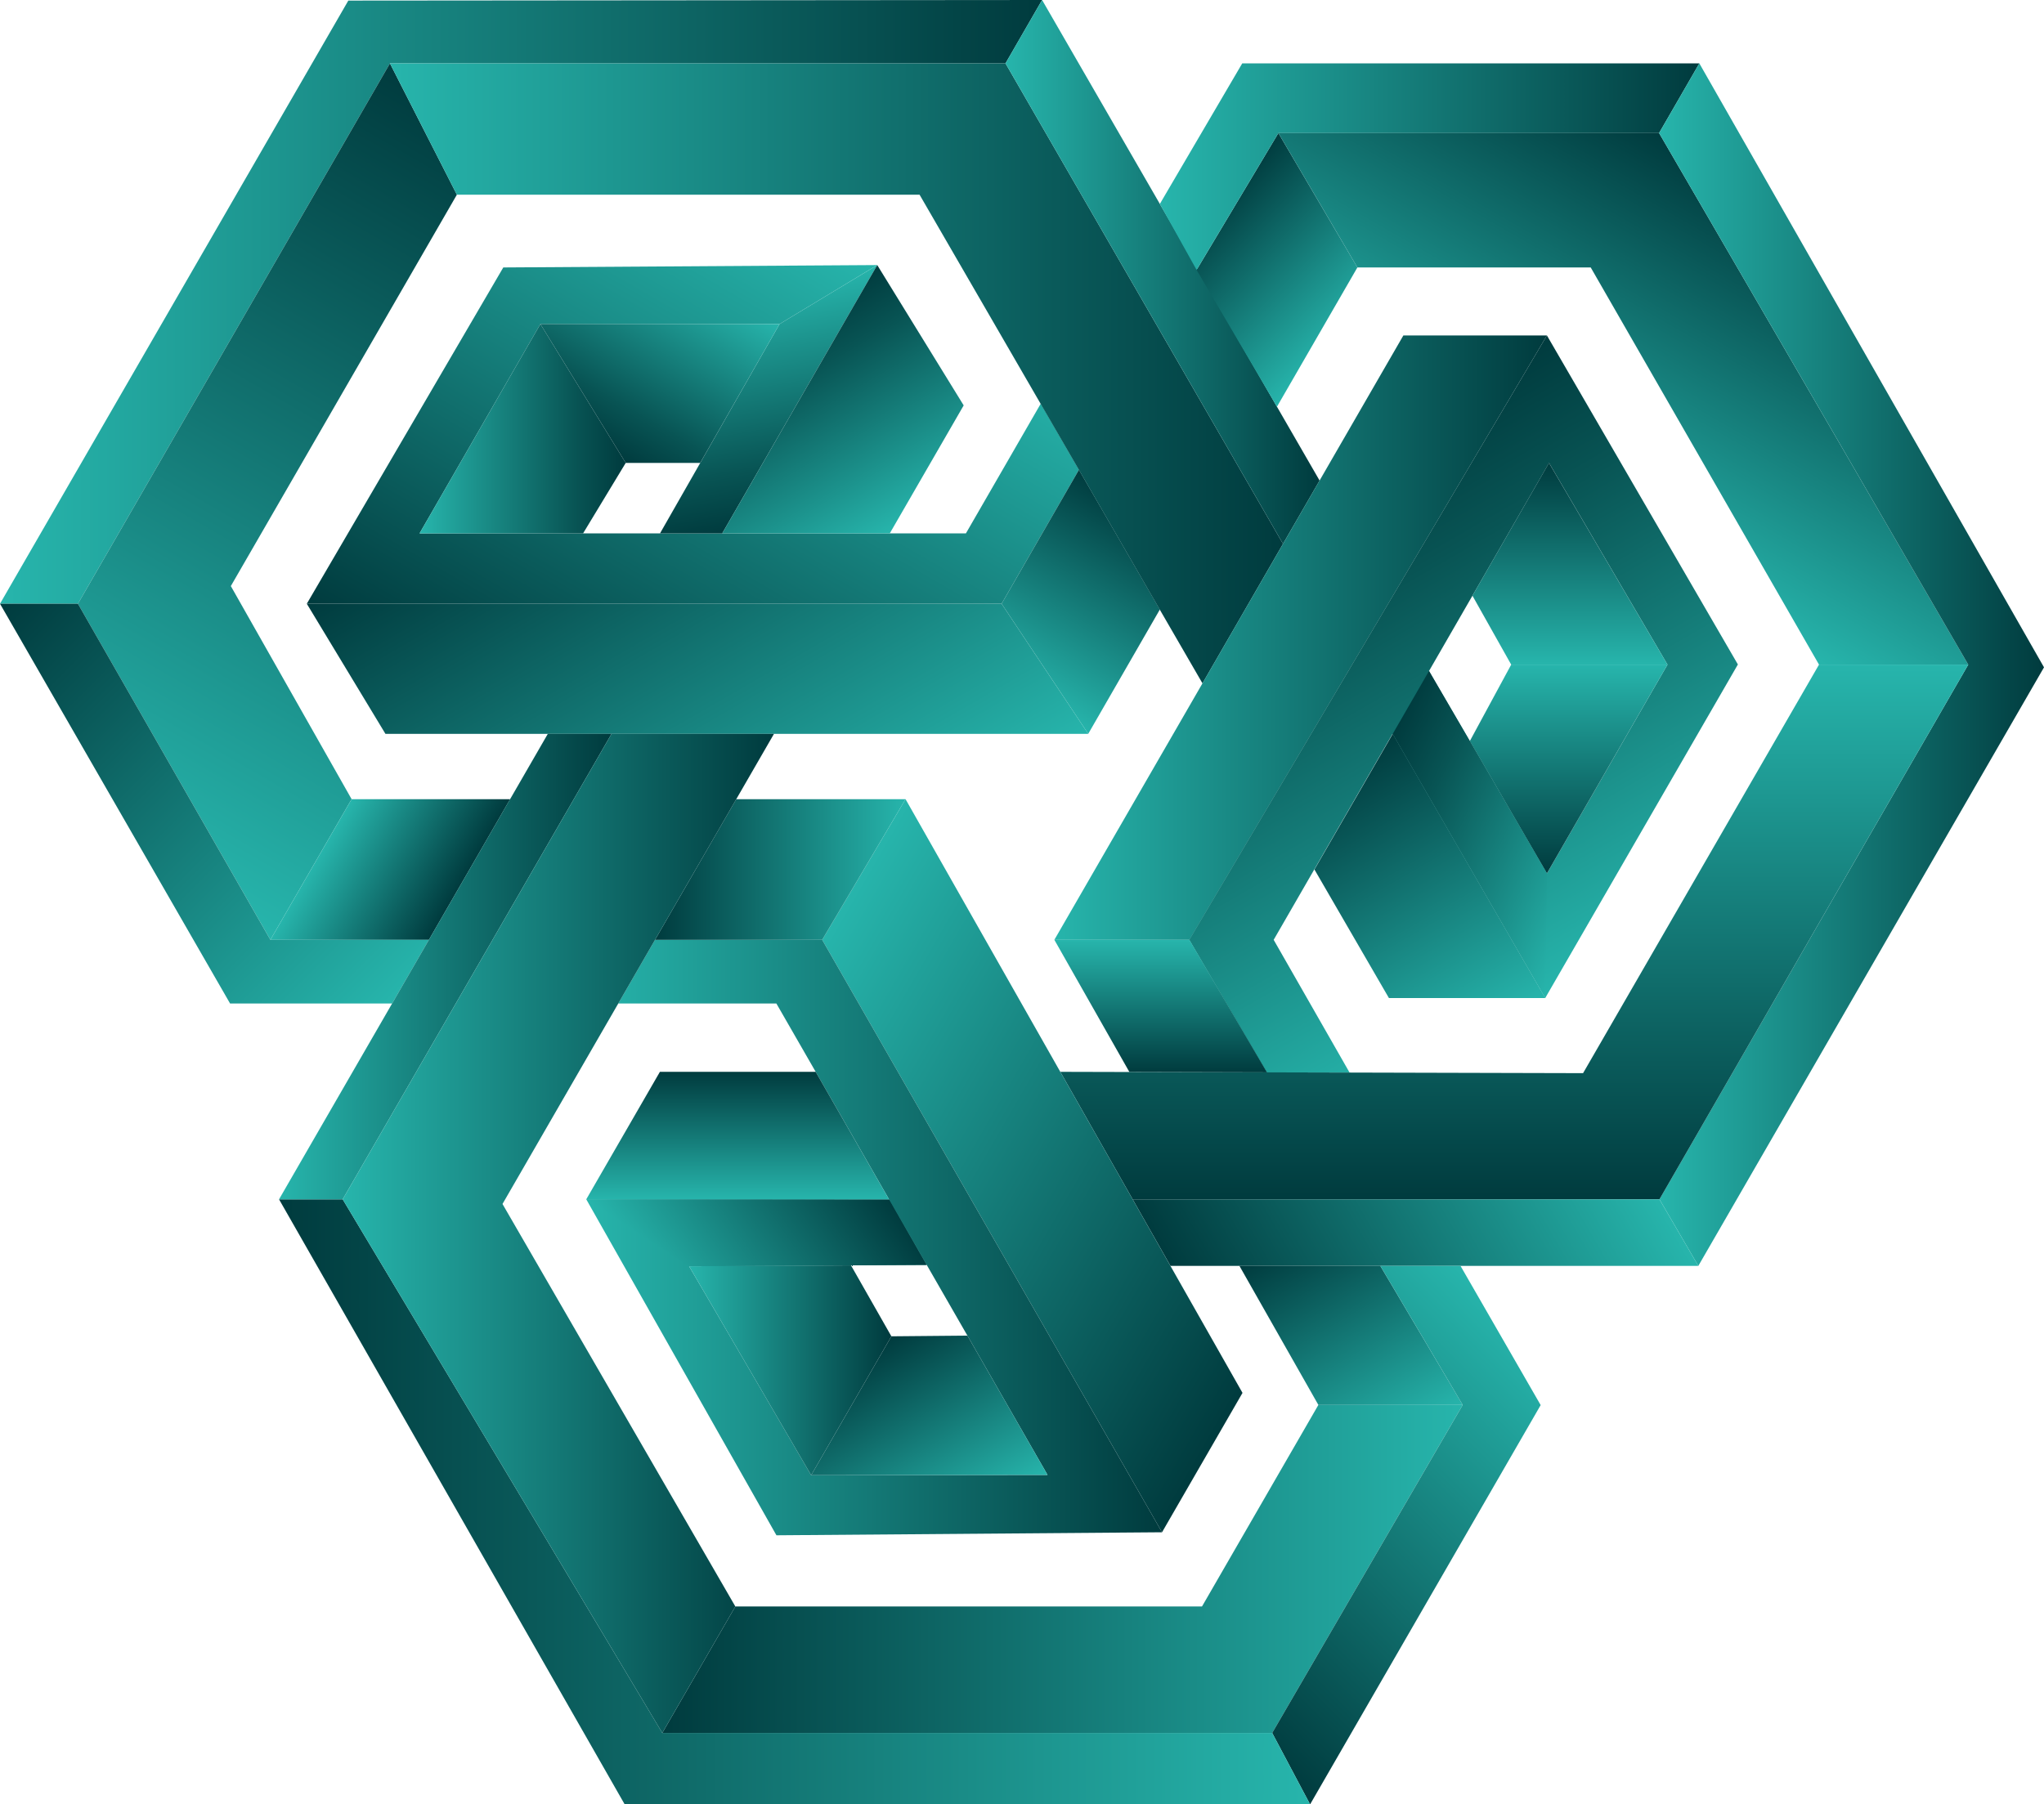 <svg xmlns="http://www.w3.org/2000/svg" xmlns:xlink="http://www.w3.org/1999/xlink" viewBox="0 0 385.01 339.96"><defs><style>.cls-1{fill:url(#linear-gradient);}.cls-2{fill:url(#linear-gradient-2);}.cls-3{fill:none;stroke:#1800ff;stroke-linejoin:round;}.cls-4{fill:url(#linear-gradient-3);}.cls-5{fill:url(#linear-gradient-4);}.cls-6{fill:url(#linear-gradient-5);}.cls-7{fill:url(#linear-gradient-6);}.cls-8{fill:url(#linear-gradient-7);}.cls-9{fill:url(#linear-gradient-8);}.cls-10{fill:url(#linear-gradient-9);}.cls-11{fill:url(#linear-gradient-10);}.cls-12{fill:url(#linear-gradient-11);}.cls-13{fill:url(#linear-gradient-12);}.cls-14{fill:url(#linear-gradient-13);}.cls-15{fill:url(#linear-gradient-14);}.cls-16{fill:url(#linear-gradient-15);}.cls-17{fill:url(#linear-gradient-16);}.cls-18{fill:url(#linear-gradient-17);}.cls-19{fill:url(#linear-gradient-18);}.cls-20{fill:url(#linear-gradient-19);}.cls-21{fill:url(#linear-gradient-20);}.cls-22{fill:url(#linear-gradient-21);}.cls-23{fill:url(#linear-gradient-22);}.cls-24{fill:url(#linear-gradient-23);}.cls-25{fill:url(#linear-gradient-24);}.cls-26{fill:url(#linear-gradient-25);}.cls-27{fill:url(#linear-gradient-26);}.cls-28{fill:url(#linear-gradient-27);}.cls-29{fill:url(#linear-gradient-28);}.cls-30{fill:url(#linear-gradient-29);}.cls-31{fill:url(#linear-gradient-30);}.cls-32{fill:url(#linear-gradient-31);}.cls-33{fill:url(#linear-gradient-32);}.cls-34{fill:url(#linear-gradient-33);}.cls-35{fill:url(#linear-gradient-34);}.cls-36{fill:url(#linear-gradient-35);}.cls-37{fill:url(#linear-gradient-36);}.cls-38{fill:url(#linear-gradient-37);}.cls-39{fill:url(#linear-gradient-38);}.cls-40{fill:url(#linear-gradient-39);}</style><linearGradient id="linear-gradient" y1="56.88" x2="196.29" y2="56.88" gradientUnits="userSpaceOnUse"><stop offset="0" stop-color="#27b5ac"/><stop offset="1" stop-color="#003b3e"/></linearGradient><linearGradient id="linear-gradient-2" x1="23.62" y1="161.31" x2="100.76" y2="27.71" xlink:href="#linear-gradient"/><linearGradient id="linear-gradient-3" x1="62.31" y1="157.36" x2="84.7" y2="170.29" xlink:href="#linear-gradient"/><linearGradient id="linear-gradient-4" x1="70.96" y1="191.97" x2="-3.63" y2="117.38" xlink:href="#linear-gradient"/><linearGradient id="linear-gradient-5" x1="161.36" y1="47.7" x2="106.87" y2="142.09" xlink:href="#linear-gradient"/><linearGradient id="linear-gradient-6" x1="155.09" y1="167.07" x2="107.68" y2="84.95" xlink:href="#linear-gradient"/><linearGradient id="linear-gradient-7" x1="193.55" y1="131.66" x2="214.66" y2="95.11" xlink:href="#linear-gradient"/><linearGradient id="linear-gradient-8" x1="73.46" y1="70.35" x2="241.67" y2="70.35" xlink:href="#linear-gradient"/><linearGradient id="linear-gradient-9" x1="189.39" y1="51.24" x2="248.56" y2="51.24" xlink:href="#linear-gradient"/><linearGradient id="linear-gradient-10" x1="198.6" y1="120.14" x2="291.38" y2="120.14" xlink:href="#linear-gradient"/><linearGradient id="linear-gradient-11" x1="295.51" y1="185.48" x2="241.53" y2="91.98" gradientUnits="userSpaceOnUse"><stop offset="0" stop-color="#27b5ac"/><stop offset="0.26" stop-color="#1c938d"/><stop offset="0.76" stop-color="#085454"/><stop offset="1" stop-color="#003b3e"/></linearGradient><linearGradient id="linear-gradient-12" x1="280.01" y1="194.43" x2="251.28" y2="144.65" xlink:href="#linear-gradient"/><linearGradient id="linear-gradient-13" x1="295.72" y1="125.22" x2="295.72" y2="87.22" xlink:href="#linear-gradient"/><linearGradient id="linear-gradient-14" x1="295.47" y1="125.22" x2="295.47" y2="164.55" xlink:href="#linear-gradient"/><linearGradient id="linear-gradient-15" x1="253.49" y1="63.67" x2="227.84" y2="38.02" xlink:href="#linear-gradient"/><linearGradient id="linear-gradient-16" x1="218.47" y1="31.39" x2="320.09" y2="31.39" xlink:href="#linear-gradient"/><linearGradient id="linear-gradient-17" x1="293.3" y1="96.74" x2="329.14" y2="34.67" xlink:href="#linear-gradient"/><linearGradient id="linear-gradient-18" x1="312.51" y1="125.22" x2="385.01" y2="125.22" xlink:href="#linear-gradient"/><linearGradient id="linear-gradient-19" x1="218.62" y1="177.07" x2="218.62" y2="202.04" xlink:href="#linear-gradient"/><linearGradient id="linear-gradient-20" x1="285.23" y1="125.22" x2="285.23" y2="225.96" xlink:href="#linear-gradient"/><linearGradient id="linear-gradient-21" x1="303.87" y1="210.73" x2="229.29" y2="253.79" xlink:href="#linear-gradient"/><linearGradient id="linear-gradient-22" x1="265.32" y1="270.59" x2="243.46" y2="232.73" xlink:href="#linear-gradient"/><linearGradient id="linear-gradient-23" x1="146.4" y1="191.74" x2="242.74" y2="247.36" xlink:href="#linear-gradient"/><linearGradient id="linear-gradient-24" x1="275.52" y1="295.6" x2="124.75" y2="295.6" xlink:href="#linear-gradient"/><linearGradient id="linear-gradient-25" x1="289.6" y1="253.01" x2="224.71" y2="317.9" xlink:href="#linear-gradient"/><linearGradient id="linear-gradient-26" x1="246.77" y1="282.96" x2="52.56" y2="282.96" xlink:href="#linear-gradient"/><linearGradient id="linear-gradient-27" x1="110.43" y1="233.17" x2="218.87" y2="233.17" xlink:href="#linear-gradient"/><linearGradient id="linear-gradient-28" x1="129.8" y1="258.17" x2="167.9" y2="258.17" xlink:href="#linear-gradient"/><linearGradient id="linear-gradient-29" x1="180.62" y1="287.51" x2="161.96" y2="255.19" xlink:href="#linear-gradient"/><linearGradient id="linear-gradient-30" x1="170.57" y1="163.82" x2="123.38" y2="163.82" xlink:href="#linear-gradient"/><linearGradient id="linear-gradient-31" x1="138.96" y1="226.01" x2="138.96" y2="201.94" xlink:href="#linear-gradient"/><linearGradient id="linear-gradient-32" x1="52.56" y1="182.11" x2="115.19" y2="182.11" xlink:href="#linear-gradient"/><linearGradient id="linear-gradient-33" x1="64.55" y1="232.38" x2="145.79" y2="232.38" xlink:href="#linear-gradient"/><linearGradient id="linear-gradient-34" x1="79.03" y1="80.77" x2="117.86" y2="80.77" xlink:href="#linear-gradient-11"/><linearGradient id="linear-gradient-35" x1="141.07" y1="54.2" x2="148.84" y2="98.23" xlink:href="#linear-gradient-11"/><linearGradient id="linear-gradient-36" x1="130.01" y1="51.34" x2="111.43" y2="83.51" xlink:href="#linear-gradient-11"/><linearGradient id="linear-gradient-37" x1="166.21" y1="101.29" x2="143.73" y2="62.36" xlink:href="#linear-gradient-11"/><linearGradient id="linear-gradient-38" x1="300.92" y1="166.93" x2="258.25" y2="147.03" xlink:href="#linear-gradient-11"/><linearGradient id="linear-gradient-39" x1="123.88" y1="245.17" x2="162.14" y2="218.38" xlink:href="#linear-gradient"/></defs><title>Asset 5</title><g id="Layer_2" data-name="Layer 2"><g id="path"><g id="maze"><polygon class="cls-1" points="189.4 11.94 73.45 11.94 14.68 113.75 0 113.75 65.61 0.11 196.29 0 189.4 11.94"/><polygon class="cls-2" points="86.06 36.68 73.45 11.94 14.68 113.75 50.93 177.07 66.23 150.57 43.48 110.42 86.06 36.68"/><path class="cls-3" d="M50.93,177.07"/><polygon class="cls-4" points="80.79 177.07 96.09 150.57 66.23 150.57 50.93 177.07 80.79 177.07"/><polygon class="cls-5" points="43.34 189.07 73.86 189.07 80.79 177.07 50.93 177.07 14.68 113.75 0 113.75 43.34 189.07"/><polygon class="cls-6" points="165.24 49.94 94.8 50.39 57.79 113.75 188.66 113.75 203.23 88.51 196.04 76.05 181.94 100.49 79.03 100.49 101.79 61.05 146.84 61.05 165.24 49.94"/><polygon class="cls-7" points="57.79 113.75 72.6 138.26 204.98 138.26 188.66 113.75 57.79 113.75"/><polygon class="cls-8" points="203.23 88.51 218.47 114.84 204.98 138.26 188.66 113.75 203.23 88.51"/><polygon class="cls-9" points="86.06 36.68 173.21 36.68 226.5 128.75 241.67 102.47 189.4 11.94 73.45 11.94 86.06 36.68"/><polygon class="cls-10" points="248.56 90.54 241.67 102.47 189.4 11.94 196.29 0 248.56 90.54"/><polygon class="cls-11" points="198.6 177.07 224.04 177.07 291.38 63.2 264.34 63.2 198.6 177.07"/><path class="cls-12" d="M291.38,63.2,224,177.07l14.61,25,15.59,0-14.29-25,22.39-38.81,11.82,20.46L291.08,188l36.27-62.81Zm-22.21,63.22,22.61-39.2,22.31,38-22.7,39.33Z"/><polygon class="cls-13" points="261.62 188.04 291.08 188.04 262.34 138.26 247.59 163.82 261.62 188.04"/><polygon class="cls-14" points="284.65 125.22 314.09 125.22 291.77 87.22 277.35 112.23 284.65 125.22"/><polygon class="cls-15" points="276.86 139.62 284.65 125.22 314.09 125.22 291.38 164.55 276.86 139.62"/><polygon class="cls-16" points="240.8 25.07 255.68 50.39 240.53 76.63 225.39 50.85 240.8 25.07"/><polygon class="cls-17" points="233.99 11.94 218.47 38.42 225.39 50.85 240.8 25.07 312.51 25.07 320.09 11.94 233.99 11.94"/><polygon class="cls-18" points="370.74 125.22 312.51 25.07 240.8 25.07 255.68 50.39 299.63 50.39 342.63 125.22 370.74 125.22"/><polygon class="cls-19" points="385.01 125.73 319.9 238.5 312.58 225.96 370.74 125.22 312.51 25.07 320.09 11.94 385.01 125.73"/><polygon class="cls-20" points="212.73 201.97 238.65 202.04 224.04 177.07 198.6 177.07 212.73 201.97"/><polygon class="cls-21" points="298.19 202.19 342.63 125.22 370.74 125.22 312.58 225.96 213.35 225.96 199.72 201.94 298.19 202.19"/><polygon class="cls-22" points="220.47 238.5 213.35 225.96 312.58 225.96 319.9 238.5 220.47 238.5"/><polygon class="cls-23" points="248.33 264.7 275.52 264.7 260 238.5 233.46 238.5 248.33 264.7"/><polygon class="cls-24" points="234.04 262.43 170.57 150.57 154.87 177.07 218.88 288.69 234.04 262.43"/><polygon class="cls-25" points="275.52 264.7 239.63 326.5 124.75 326.5 138.51 302.67 226.41 302.67 248.33 264.7 275.52 264.7"/><polygon class="cls-26" points="246.77 339.96 239.63 326.5 275.52 264.7 260 238.5 275.1 238.5 290.2 264.73 246.77 339.96"/><polygon class="cls-27" points="117.67 339.96 246.77 339.96 239.63 326.5 124.75 326.5 64.55 225.96 52.56 225.96 117.67 339.96"/><polygon class="cls-28" points="154.87 177.07 123.38 177.07 116.45 189.07 146.24 189.07 197.31 277.88 152.79 277.94 129.8 238.57 160.29 238.4 174.54 238.32 167.48 226.01 147.63 225.96 110.43 225.96 146.25 289.26 218.88 288.69 154.87 177.07"/><polygon class="cls-29" points="167.9 251.77 152.79 277.94 129.8 238.57 160.29 238.4 167.9 251.77"/><polygon class="cls-30" points="182.22 251.64 167.9 251.77 152.79 277.94 197.31 277.88 182.22 251.64"/><polygon class="cls-31" points="138.68 150.57 170.57 150.57 154.87 177.07 123.38 177.07 138.68 150.57"/><polygon class="cls-32" points="153.64 201.94 124.3 201.94 110.43 225.96 167.48 226.01 153.64 201.94"/><polygon class="cls-33" points="52.56 225.96 64.55 225.96 115.19 138.26 103.19 138.26 52.56 225.96"/><polygon class="cls-34" points="94.65 226.84 145.79 138.26 115.19 138.26 64.55 225.96 124.75 326.5 138.51 302.67 94.65 226.84"/><polygon class="cls-35" points="101.79 61.05 117.86 87.22 109.83 100.49 79.03 100.49 101.79 61.05"/><polyline class="cls-36" points="165.24 49.94 136.04 100.49 124.32 100.49 146.84 61.05 165.24 49.94"/><polygon class="cls-37" points="146.84 61.05 101.79 61.05 117.86 87.22 131.89 87.22 146.84 61.05"/><polyline class="cls-38" points="181.52 76.38 167.6 100.49 136.04 100.49 165.24 49.94 181.52 76.38"/><polygon class="cls-39" points="262.34 138.26 269.17 126.42 291.38 164.55 291.08 188.04 262.34 138.26"/><polygon class="cls-40" points="167.48 226.01 174.54 238.32 129.8 238.57 110.43 225.96 167.48 226.01"/></g></g></g></svg>